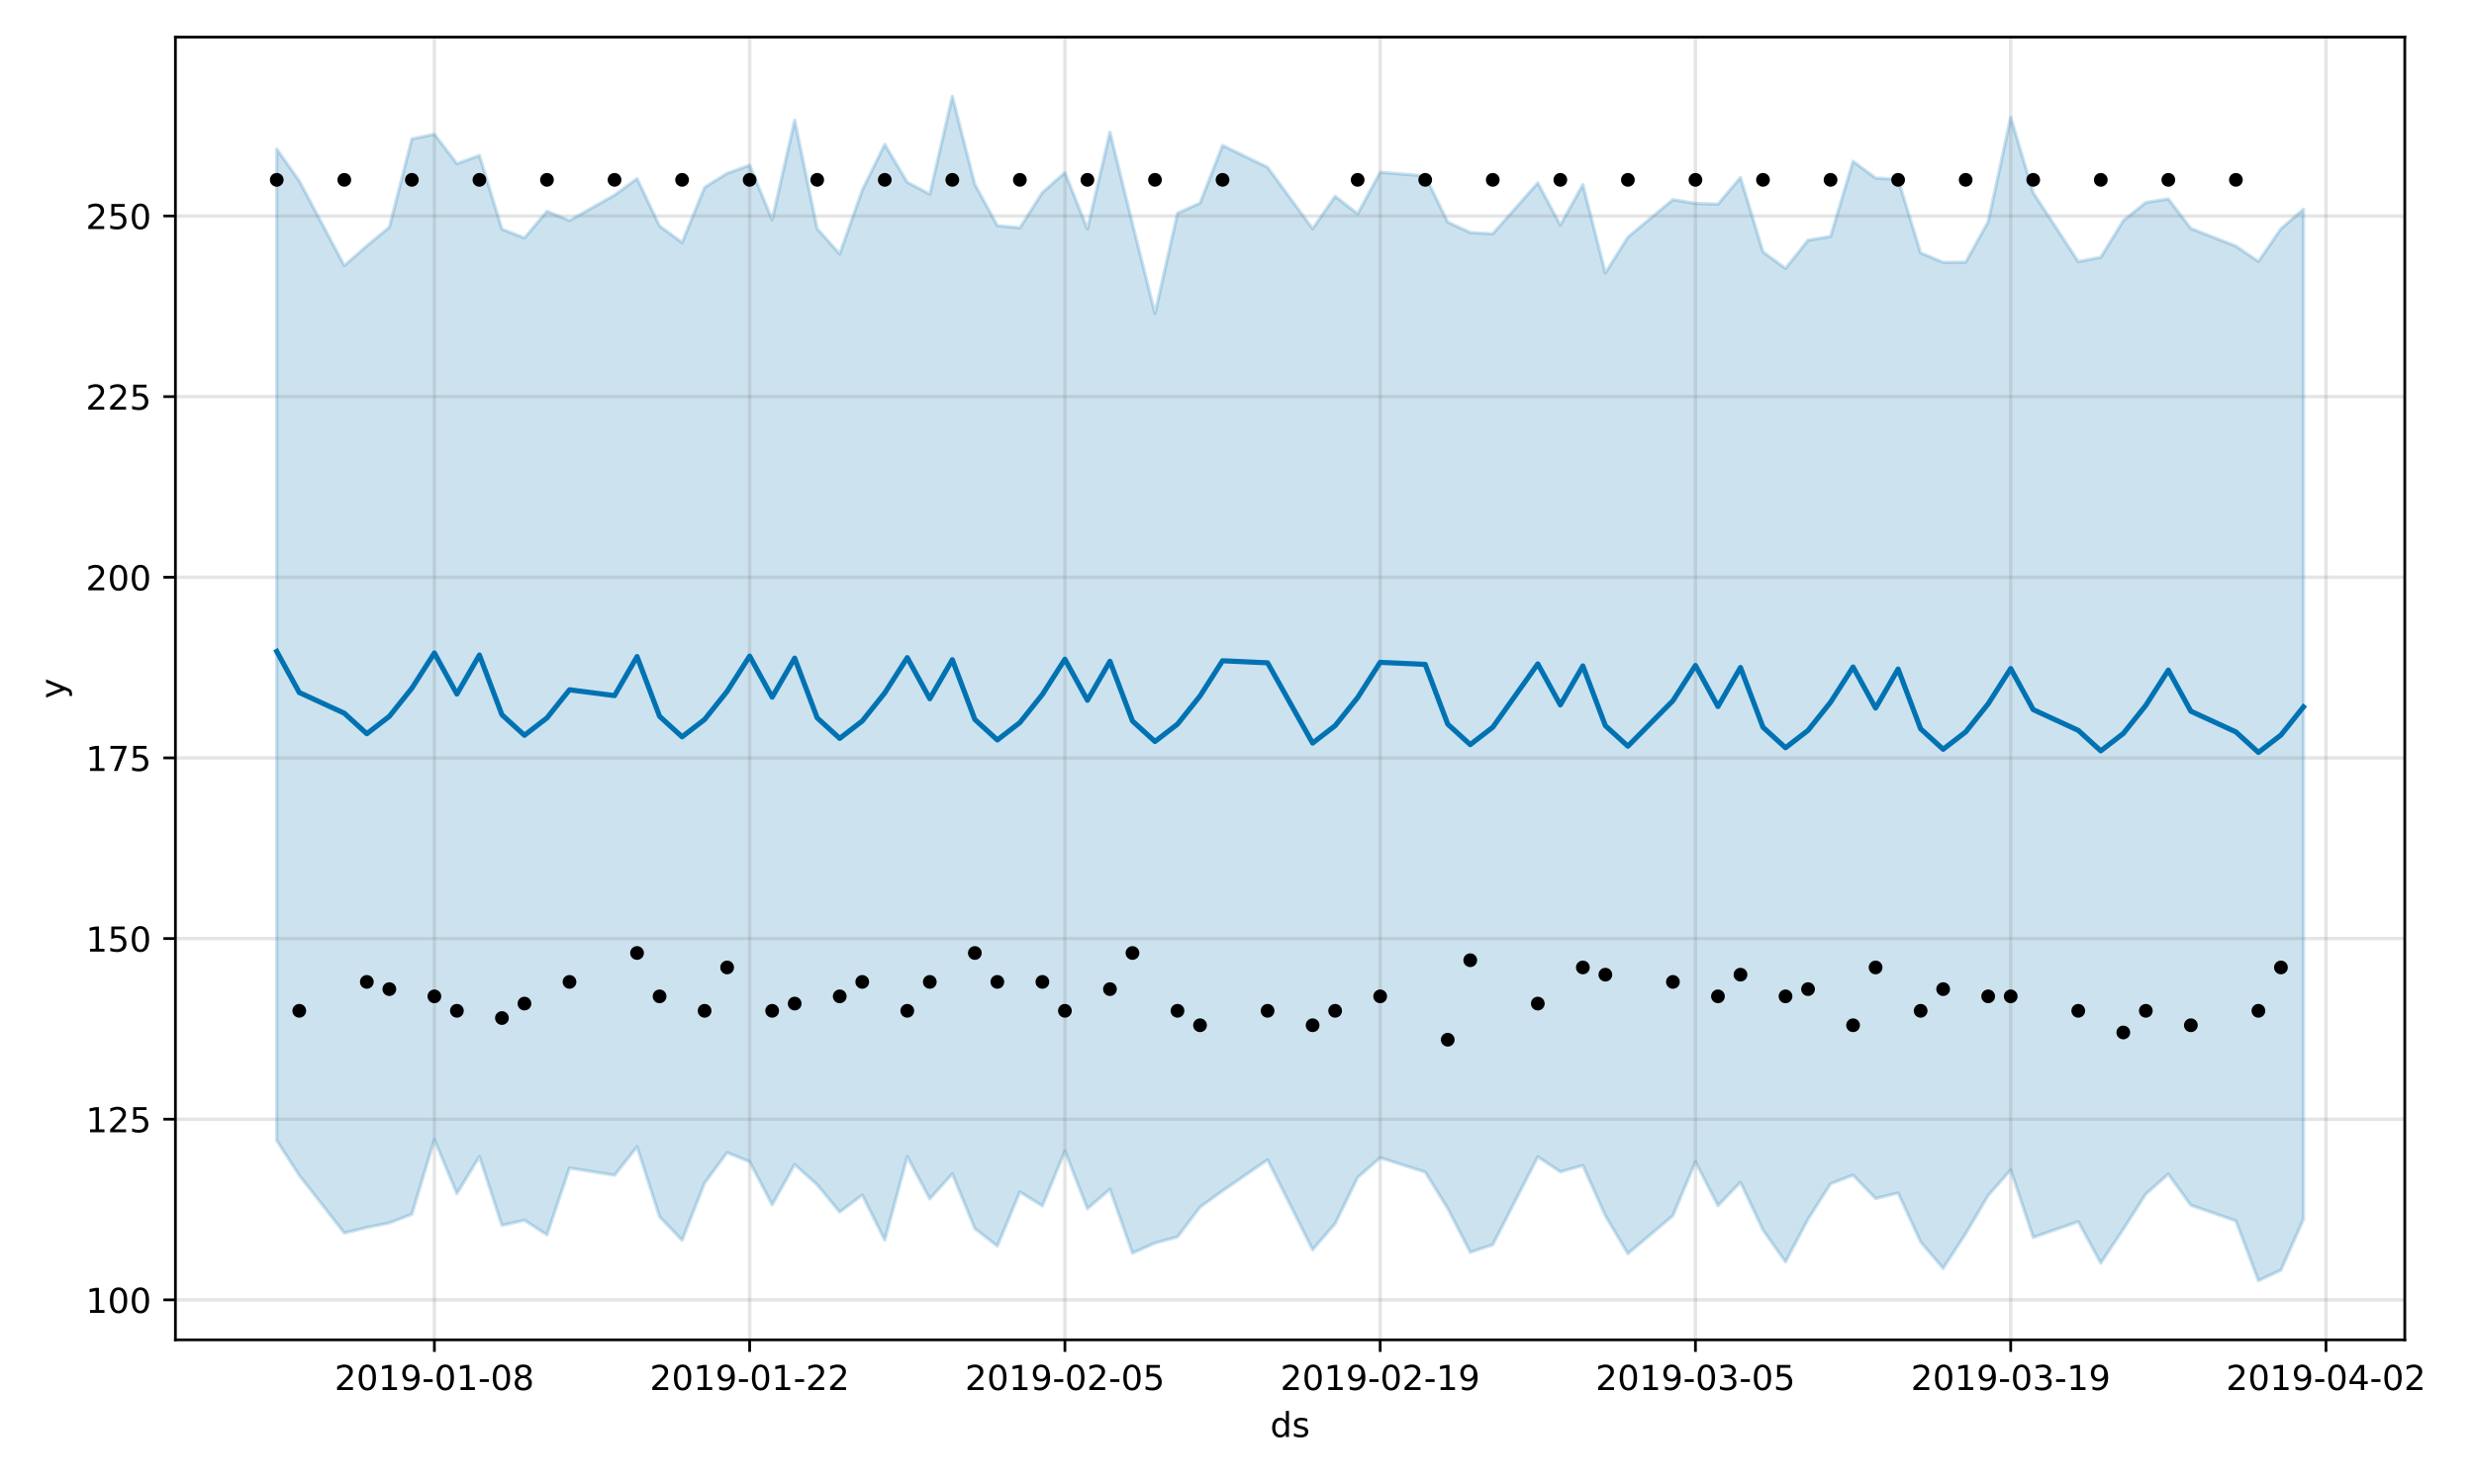 <?xml version="1.0" encoding="utf-8" standalone="no"?>
<!DOCTYPE svg PUBLIC "-//W3C//DTD SVG 1.1//EN"
  "http://www.w3.org/Graphics/SVG/1.1/DTD/svg11.dtd">
<!-- Created with matplotlib (https://matplotlib.org/) -->
<svg height="432pt" version="1.1" viewBox="0 0 720 432" width="720pt" xmlns="http://www.w3.org/2000/svg" xmlns:xlink="http://www.w3.org/1999/xlink">
 <defs>
  <style type="text/css">
*{stroke-linecap:butt;stroke-linejoin:round;}
  </style>
 </defs>
 <g id="figure_1">
  <g id="patch_1">
   <path d="M 0 432 
L 720 432 
L 720 0 
L 0 0 
z
" style="fill:#ffffff;"/>
  </g>
  <g id="axes_1">
   <g id="patch_2">
    <path d="M 51.05 390.04 
L 699.857 390.04 
L 699.857 10.8 
L 51.05 10.8 
z
" style="fill:#ffffff;"/>
   </g>
   <g id="PolyCollection_1">
    <defs>
     <path d="M 80.541 -388.601 
L 80.541 -99.969 
L 87.095 -89.855 
L 100.202 -73.062 
L 106.756 -74.672 
L 113.309 -75.997 
L 119.863 -78.529 
L 126.417 -100.276 
L 132.97 -84.521 
L 139.524 -95.314 
L 146.077 -75.292 
L 152.631 -76.785 
L 159.185 -72.539 
L 165.738 -91.98 
L 178.845 -89.894 
L 185.399 -98.147 
L 191.953 -77.8 
L 198.506 -70.958 
L 205.06 -87.618 
L 211.613 -96.472 
L 218.167 -93.818 
L 224.721 -81.275 
L 231.274 -93.005 
L 237.828 -87.104 
L 244.381 -79.163 
L 250.935 -84.105 
L 257.489 -71.022 
L 264.042 -95.271 
L 270.596 -83.023 
L 277.15 -90.277 
L 283.703 -74.359 
L 290.257 -69.262 
L 296.81 -85.007 
L 303.364 -80.963 
L 309.918 -96.912 
L 316.471 -80.156 
L 323.025 -85.799 
L 329.578 -67.221 
L 336.132 -70.14 
L 342.686 -71.928 
L 349.239 -80.596 
L 355.793 -85.334 
L 368.9 -94.371 
L 382.007 -68.184 
L 388.561 -75.793 
L 395.114 -89.239 
L 401.668 -94.993 
L 414.775 -90.792 
L 421.329 -80.209 
L 427.883 -67.461 
L 434.436 -69.649 
L 447.543 -95.237 
L 454.097 -90.886 
L 460.651 -92.729 
L 467.204 -78.098 
L 473.758 -67.036 
L 486.865 -78.117 
L 493.419 -93.8 
L 499.972 -81.027 
L 506.526 -87.822 
L 513.079 -73.933 
L 519.633 -64.668 
L 526.187 -77.085 
L 532.74 -87.404 
L 539.294 -89.904 
L 545.847 -83.096 
L 552.401 -84.71 
L 558.955 -70.482 
L 565.508 -62.77 
L 572.062 -72.882 
L 578.616 -83.997 
L 585.169 -91.437 
L 591.723 -71.781 
L 604.83 -76.36 
L 611.384 -64.302 
L 617.937 -74.167 
L 624.491 -84.419 
L 631.044 -90.203 
L 637.598 -81.132 
L 650.705 -76.597 
L 657.259 -59.198 
L 663.812 -62.266 
L 670.366 -77.053 
L 670.366 -371.096 
L 670.366 -371.096 
L 663.812 -365.394 
L 657.259 -355.877 
L 650.705 -360.355 
L 637.598 -365.482 
L 631.044 -374.102 
L 624.491 -373.057 
L 617.937 -367.782 
L 611.384 -357.108 
L 604.83 -355.854 
L 591.723 -375.887 
L 585.169 -397.862 
L 578.616 -367.464 
L 572.062 -355.671 
L 565.508 -355.629 
L 558.955 -358.391 
L 552.401 -379.768 
L 545.847 -380.186 
L 539.294 -385.045 
L 532.74 -363.169 
L 526.187 -362.069 
L 519.633 -353.856 
L 513.079 -358.682 
L 506.526 -380.311 
L 499.972 -372.582 
L 493.419 -372.792 
L 486.865 -373.893 
L 473.758 -362.962 
L 467.204 -352.531 
L 460.651 -378.255 
L 454.097 -366.476 
L 447.543 -378.756 
L 434.436 -363.946 
L 427.883 -364.301 
L 421.329 -367.336 
L 414.775 -380.783 
L 401.668 -381.862 
L 395.114 -369.759 
L 388.561 -374.856 
L 382.007 -365.419 
L 368.9 -383.301 
L 355.793 -389.659 
L 349.239 -372.874 
L 342.686 -369.921 
L 336.132 -340.77 
L 329.578 -366.887 
L 323.025 -393.498 
L 316.471 -365.364 
L 309.918 -381.759 
L 303.364 -375.956 
L 296.81 -365.685 
L 290.257 -366.309 
L 283.703 -378.347 
L 277.15 -403.962 
L 270.596 -375.481 
L 264.042 -378.939 
L 257.489 -389.957 
L 250.935 -376.654 
L 244.381 -358.07 
L 237.828 -365.405 
L 231.274 -397.009 
L 224.721 -368.013 
L 218.167 -383.911 
L 211.613 -381.522 
L 205.06 -377.448 
L 198.506 -361.394 
L 191.953 -366.218 
L 185.399 -380.006 
L 178.845 -375.198 
L 165.738 -367.807 
L 159.185 -370.487 
L 152.631 -362.741 
L 146.077 -365.29 
L 139.524 -386.735 
L 132.97 -384.353 
L 126.417 -392.916 
L 119.863 -391.55 
L 113.309 -365.866 
L 106.756 -360.431 
L 100.202 -354.673 
L 87.095 -379.322 
L 80.541 -388.601 
z
" id="m8f505aafca" style="stroke:#0072b2;stroke-opacity:0.2;"/>
    </defs>
    <g clip-path="url(#p72f0e2eece)">
     <use style="fill:#0072b2;fill-opacity:0.2;stroke:#0072b2;stroke-opacity:0.2;" x="0" xlink:href="#m8f505aafca" y="432"/>
    </g>
   </g>
   <g id="matplotlib.axis_1">
    <g id="xtick_1">
     <g id="line2d_1">
      <path clip-path="url(#p72f0e2eece)" d="M 126.417 390.04 
L 126.417 10.8 
" style="fill:none;stroke:#808080;stroke-linecap:square;stroke-opacity:0.2;"/>
     </g>
     <g id="line2d_2">
      <defs>
       <path d="M 0 0 
L 0 3.5 
" id="m5662e30255" style="stroke:#000000;stroke-width:0.8;"/>
      </defs>
      <g>
       <use style="stroke:#000000;stroke-width:0.8;" x="126.417" xlink:href="#m5662e30255" y="390.04"/>
      </g>
     </g>
     <g id="text_1">
      <!-- 2019-01-08 -->
      <defs>
       <path d="M 19.188 8.297 
L 53.609 8.297 
L 53.609 0 
L 7.328 0 
L 7.328 8.297 
Q 12.938 14.109 22.625 23.891 
Q 32.328 33.688 34.812 36.531 
Q 39.547 41.844 41.422 45.531 
Q 43.312 49.219 43.312 52.781 
Q 43.312 58.594 39.234 62.25 
Q 35.156 65.922 28.609 65.922 
Q 23.969 65.922 18.812 64.312 
Q 13.672 62.703 7.812 59.422 
L 7.812 69.391 
Q 13.766 71.781 18.938 73 
Q 24.125 74.219 28.422 74.219 
Q 39.75 74.219 46.484 68.547 
Q 53.219 62.891 53.219 53.422 
Q 53.219 48.922 51.531 44.891 
Q 49.859 40.875 45.406 35.406 
Q 44.188 33.984 37.641 27.219 
Q 31.109 20.453 19.188 8.297 
z
" id="DejaVuSans-50"/>
       <path d="M 31.781 66.406 
Q 24.172 66.406 20.328 58.906 
Q 16.5 51.422 16.5 36.375 
Q 16.5 21.391 20.328 13.891 
Q 24.172 6.391 31.781 6.391 
Q 39.453 6.391 43.281 13.891 
Q 47.125 21.391 47.125 36.375 
Q 47.125 51.422 43.281 58.906 
Q 39.453 66.406 31.781 66.406 
z
M 31.781 74.219 
Q 44.047 74.219 50.516 64.516 
Q 56.984 54.828 56.984 36.375 
Q 56.984 17.969 50.516 8.266 
Q 44.047 -1.422 31.781 -1.422 
Q 19.531 -1.422 13.062 8.266 
Q 6.594 17.969 6.594 36.375 
Q 6.594 54.828 13.062 64.516 
Q 19.531 74.219 31.781 74.219 
z
" id="DejaVuSans-48"/>
       <path d="M 12.406 8.297 
L 28.516 8.297 
L 28.516 63.922 
L 10.984 60.406 
L 10.984 69.391 
L 28.422 72.906 
L 38.281 72.906 
L 38.281 8.297 
L 54.391 8.297 
L 54.391 0 
L 12.406 0 
z
" id="DejaVuSans-49"/>
       <path d="M 10.984 1.516 
L 10.984 10.5 
Q 14.703 8.734 18.5 7.812 
Q 22.312 6.891 25.984 6.891 
Q 35.75 6.891 40.891 13.453 
Q 46.047 20.016 46.781 33.406 
Q 43.953 29.203 39.594 26.953 
Q 35.25 24.703 29.984 24.703 
Q 19.047 24.703 12.672 31.312 
Q 6.297 37.938 6.297 49.422 
Q 6.297 60.641 12.938 67.422 
Q 19.578 74.219 30.609 74.219 
Q 43.266 74.219 49.922 64.516 
Q 56.594 54.828 56.594 36.375 
Q 56.594 19.141 48.406 8.859 
Q 40.234 -1.422 26.422 -1.422 
Q 22.703 -1.422 18.891 -0.688 
Q 15.094 0.047 10.984 1.516 
z
M 30.609 32.422 
Q 37.25 32.422 41.125 36.953 
Q 45.016 41.5 45.016 49.422 
Q 45.016 57.281 41.125 61.844 
Q 37.25 66.406 30.609 66.406 
Q 23.969 66.406 20.094 61.844 
Q 16.219 57.281 16.219 49.422 
Q 16.219 41.5 20.094 36.953 
Q 23.969 32.422 30.609 32.422 
z
" id="DejaVuSans-57"/>
       <path d="M 4.891 31.391 
L 31.203 31.391 
L 31.203 23.391 
L 4.891 23.391 
z
" id="DejaVuSans-45"/>
       <path d="M 31.781 34.625 
Q 24.75 34.625 20.719 30.859 
Q 16.703 27.094 16.703 20.516 
Q 16.703 13.922 20.719 10.156 
Q 24.75 6.391 31.781 6.391 
Q 38.812 6.391 42.859 10.172 
Q 46.922 13.969 46.922 20.516 
Q 46.922 27.094 42.891 30.859 
Q 38.875 34.625 31.781 34.625 
z
M 21.922 38.812 
Q 15.578 40.375 12.031 44.719 
Q 8.5 49.078 8.5 55.328 
Q 8.5 64.062 14.719 69.141 
Q 20.953 74.219 31.781 74.219 
Q 42.672 74.219 48.875 69.141 
Q 55.078 64.062 55.078 55.328 
Q 55.078 49.078 51.531 44.719 
Q 48 40.375 41.703 38.812 
Q 48.828 37.156 52.797 32.312 
Q 56.781 27.484 56.781 20.516 
Q 56.781 9.906 50.312 4.234 
Q 43.844 -1.422 31.781 -1.422 
Q 19.734 -1.422 13.25 4.234 
Q 6.781 9.906 6.781 20.516 
Q 6.781 27.484 10.781 32.312 
Q 14.797 37.156 21.922 38.812 
z
M 18.312 54.391 
Q 18.312 48.734 21.844 45.562 
Q 25.391 42.391 31.781 42.391 
Q 38.141 42.391 41.719 45.562 
Q 45.312 48.734 45.312 54.391 
Q 45.312 60.062 41.719 63.234 
Q 38.141 66.406 31.781 66.406 
Q 25.391 66.406 21.844 63.234 
Q 18.312 60.062 18.312 54.391 
z
" id="DejaVuSans-56"/>
      </defs>
      <g transform="translate(97.359 404.638)scale(0.1 -0.1)">
       <use xlink:href="#DejaVuSans-50"/>
       <use x="63.623" xlink:href="#DejaVuSans-48"/>
       <use x="127.246" xlink:href="#DejaVuSans-49"/>
       <use x="190.869" xlink:href="#DejaVuSans-57"/>
       <use x="254.492" xlink:href="#DejaVuSans-45"/>
       <use x="290.576" xlink:href="#DejaVuSans-48"/>
       <use x="354.199" xlink:href="#DejaVuSans-49"/>
       <use x="417.822" xlink:href="#DejaVuSans-45"/>
       <use x="453.906" xlink:href="#DejaVuSans-48"/>
       <use x="517.529" xlink:href="#DejaVuSans-56"/>
      </g>
     </g>
    </g>
    <g id="xtick_2">
     <g id="line2d_3">
      <path clip-path="url(#p72f0e2eece)" d="M 218.167 390.04 
L 218.167 10.8 
" style="fill:none;stroke:#808080;stroke-linecap:square;stroke-opacity:0.2;"/>
     </g>
     <g id="line2d_4">
      <g>
       <use style="stroke:#000000;stroke-width:0.8;" x="218.167" xlink:href="#m5662e30255" y="390.04"/>
      </g>
     </g>
     <g id="text_2">
      <!-- 2019-01-22 -->
      <g transform="translate(189.109 404.638)scale(0.1 -0.1)">
       <use xlink:href="#DejaVuSans-50"/>
       <use x="63.623" xlink:href="#DejaVuSans-48"/>
       <use x="127.246" xlink:href="#DejaVuSans-49"/>
       <use x="190.869" xlink:href="#DejaVuSans-57"/>
       <use x="254.492" xlink:href="#DejaVuSans-45"/>
       <use x="290.576" xlink:href="#DejaVuSans-48"/>
       <use x="354.199" xlink:href="#DejaVuSans-49"/>
       <use x="417.822" xlink:href="#DejaVuSans-45"/>
       <use x="453.906" xlink:href="#DejaVuSans-50"/>
       <use x="517.529" xlink:href="#DejaVuSans-50"/>
      </g>
     </g>
    </g>
    <g id="xtick_3">
     <g id="line2d_5">
      <path clip-path="url(#p72f0e2eece)" d="M 309.918 390.04 
L 309.918 10.8 
" style="fill:none;stroke:#808080;stroke-linecap:square;stroke-opacity:0.2;"/>
     </g>
     <g id="line2d_6">
      <g>
       <use style="stroke:#000000;stroke-width:0.8;" x="309.918" xlink:href="#m5662e30255" y="390.04"/>
      </g>
     </g>
     <g id="text_3">
      <!-- 2019-02-05 -->
      <defs>
       <path d="M 10.797 72.906 
L 49.516 72.906 
L 49.516 64.594 
L 19.828 64.594 
L 19.828 46.734 
Q 21.969 47.469 24.109 47.828 
Q 26.266 48.188 28.422 48.188 
Q 40.625 48.188 47.75 41.5 
Q 54.891 34.812 54.891 23.391 
Q 54.891 11.625 47.562 5.094 
Q 40.234 -1.422 26.906 -1.422 
Q 22.312 -1.422 17.547 -0.641 
Q 12.797 0.141 7.719 1.703 
L 7.719 11.625 
Q 12.109 9.234 16.797 8.062 
Q 21.484 6.891 26.703 6.891 
Q 35.156 6.891 40.078 11.328 
Q 45.016 15.766 45.016 23.391 
Q 45.016 31 40.078 35.438 
Q 35.156 39.891 26.703 39.891 
Q 22.75 39.891 18.812 39.016 
Q 14.891 38.141 10.797 36.281 
z
" id="DejaVuSans-53"/>
      </defs>
      <g transform="translate(280.86 404.638)scale(0.1 -0.1)">
       <use xlink:href="#DejaVuSans-50"/>
       <use x="63.623" xlink:href="#DejaVuSans-48"/>
       <use x="127.246" xlink:href="#DejaVuSans-49"/>
       <use x="190.869" xlink:href="#DejaVuSans-57"/>
       <use x="254.492" xlink:href="#DejaVuSans-45"/>
       <use x="290.576" xlink:href="#DejaVuSans-48"/>
       <use x="354.199" xlink:href="#DejaVuSans-50"/>
       <use x="417.822" xlink:href="#DejaVuSans-45"/>
       <use x="453.906" xlink:href="#DejaVuSans-48"/>
       <use x="517.529" xlink:href="#DejaVuSans-53"/>
      </g>
     </g>
    </g>
    <g id="xtick_4">
     <g id="line2d_7">
      <path clip-path="url(#p72f0e2eece)" d="M 401.668 390.04 
L 401.668 10.8 
" style="fill:none;stroke:#808080;stroke-linecap:square;stroke-opacity:0.2;"/>
     </g>
     <g id="line2d_8">
      <g>
       <use style="stroke:#000000;stroke-width:0.8;" x="401.668" xlink:href="#m5662e30255" y="390.04"/>
      </g>
     </g>
     <g id="text_4">
      <!-- 2019-02-19 -->
      <g transform="translate(372.61 404.638)scale(0.1 -0.1)">
       <use xlink:href="#DejaVuSans-50"/>
       <use x="63.623" xlink:href="#DejaVuSans-48"/>
       <use x="127.246" xlink:href="#DejaVuSans-49"/>
       <use x="190.869" xlink:href="#DejaVuSans-57"/>
       <use x="254.492" xlink:href="#DejaVuSans-45"/>
       <use x="290.576" xlink:href="#DejaVuSans-48"/>
       <use x="354.199" xlink:href="#DejaVuSans-50"/>
       <use x="417.822" xlink:href="#DejaVuSans-45"/>
       <use x="453.906" xlink:href="#DejaVuSans-49"/>
       <use x="517.529" xlink:href="#DejaVuSans-57"/>
      </g>
     </g>
    </g>
    <g id="xtick_5">
     <g id="line2d_9">
      <path clip-path="url(#p72f0e2eece)" d="M 493.419 390.04 
L 493.419 10.8 
" style="fill:none;stroke:#808080;stroke-linecap:square;stroke-opacity:0.2;"/>
     </g>
     <g id="line2d_10">
      <g>
       <use style="stroke:#000000;stroke-width:0.8;" x="493.419" xlink:href="#m5662e30255" y="390.04"/>
      </g>
     </g>
     <g id="text_5">
      <!-- 2019-03-05 -->
      <defs>
       <path d="M 40.578 39.312 
Q 47.656 37.797 51.625 33 
Q 55.609 28.219 55.609 21.188 
Q 55.609 10.406 48.188 4.484 
Q 40.766 -1.422 27.094 -1.422 
Q 22.516 -1.422 17.656 -0.516 
Q 12.797 0.391 7.625 2.203 
L 7.625 11.719 
Q 11.719 9.328 16.594 8.109 
Q 21.484 6.891 26.812 6.891 
Q 36.078 6.891 40.938 10.547 
Q 45.797 14.203 45.797 21.188 
Q 45.797 27.641 41.281 31.266 
Q 36.766 34.906 28.719 34.906 
L 20.219 34.906 
L 20.219 43.016 
L 29.109 43.016 
Q 36.375 43.016 40.234 45.922 
Q 44.094 48.828 44.094 54.297 
Q 44.094 59.906 40.109 62.906 
Q 36.141 65.922 28.719 65.922 
Q 24.656 65.922 20.016 65.031 
Q 15.375 64.156 9.812 62.312 
L 9.812 71.094 
Q 15.438 72.656 20.344 73.438 
Q 25.25 74.219 29.594 74.219 
Q 40.828 74.219 47.359 69.109 
Q 53.906 64.016 53.906 55.328 
Q 53.906 49.266 50.438 45.094 
Q 46.969 40.922 40.578 39.312 
z
" id="DejaVuSans-51"/>
      </defs>
      <g transform="translate(464.361 404.638)scale(0.1 -0.1)">
       <use xlink:href="#DejaVuSans-50"/>
       <use x="63.623" xlink:href="#DejaVuSans-48"/>
       <use x="127.246" xlink:href="#DejaVuSans-49"/>
       <use x="190.869" xlink:href="#DejaVuSans-57"/>
       <use x="254.492" xlink:href="#DejaVuSans-45"/>
       <use x="290.576" xlink:href="#DejaVuSans-48"/>
       <use x="354.199" xlink:href="#DejaVuSans-51"/>
       <use x="417.822" xlink:href="#DejaVuSans-45"/>
       <use x="453.906" xlink:href="#DejaVuSans-48"/>
       <use x="517.529" xlink:href="#DejaVuSans-53"/>
      </g>
     </g>
    </g>
    <g id="xtick_6">
     <g id="line2d_11">
      <path clip-path="url(#p72f0e2eece)" d="M 585.169 390.04 
L 585.169 10.8 
" style="fill:none;stroke:#808080;stroke-linecap:square;stroke-opacity:0.2;"/>
     </g>
     <g id="line2d_12">
      <g>
       <use style="stroke:#000000;stroke-width:0.8;" x="585.169" xlink:href="#m5662e30255" y="390.04"/>
      </g>
     </g>
     <g id="text_6">
      <!-- 2019-03-19 -->
      <g transform="translate(556.111 404.638)scale(0.1 -0.1)">
       <use xlink:href="#DejaVuSans-50"/>
       <use x="63.623" xlink:href="#DejaVuSans-48"/>
       <use x="127.246" xlink:href="#DejaVuSans-49"/>
       <use x="190.869" xlink:href="#DejaVuSans-57"/>
       <use x="254.492" xlink:href="#DejaVuSans-45"/>
       <use x="290.576" xlink:href="#DejaVuSans-48"/>
       <use x="354.199" xlink:href="#DejaVuSans-51"/>
       <use x="417.822" xlink:href="#DejaVuSans-45"/>
       <use x="453.906" xlink:href="#DejaVuSans-49"/>
       <use x="517.529" xlink:href="#DejaVuSans-57"/>
      </g>
     </g>
    </g>
    <g id="xtick_7">
     <g id="line2d_13">
      <path clip-path="url(#p72f0e2eece)" d="M 676.92 390.04 
L 676.92 10.8 
" style="fill:none;stroke:#808080;stroke-linecap:square;stroke-opacity:0.2;"/>
     </g>
     <g id="line2d_14">
      <g>
       <use style="stroke:#000000;stroke-width:0.8;" x="676.92" xlink:href="#m5662e30255" y="390.04"/>
      </g>
     </g>
     <g id="text_7">
      <!-- 2019-04-02 -->
      <defs>
       <path d="M 37.797 64.312 
L 12.891 25.391 
L 37.797 25.391 
z
M 35.203 72.906 
L 47.609 72.906 
L 47.609 25.391 
L 58.016 25.391 
L 58.016 17.188 
L 47.609 17.188 
L 47.609 0 
L 37.797 0 
L 37.797 17.188 
L 4.891 17.188 
L 4.891 26.703 
z
" id="DejaVuSans-52"/>
      </defs>
      <g transform="translate(647.862 404.638)scale(0.1 -0.1)">
       <use xlink:href="#DejaVuSans-50"/>
       <use x="63.623" xlink:href="#DejaVuSans-48"/>
       <use x="127.246" xlink:href="#DejaVuSans-49"/>
       <use x="190.869" xlink:href="#DejaVuSans-57"/>
       <use x="254.492" xlink:href="#DejaVuSans-45"/>
       <use x="290.576" xlink:href="#DejaVuSans-48"/>
       <use x="354.199" xlink:href="#DejaVuSans-52"/>
       <use x="417.822" xlink:href="#DejaVuSans-45"/>
       <use x="453.906" xlink:href="#DejaVuSans-48"/>
       <use x="517.529" xlink:href="#DejaVuSans-50"/>
      </g>
     </g>
    </g>
    <g id="text_8">
     <!-- ds -->
     <defs>
      <path d="M 45.406 46.391 
L 45.406 75.984 
L 54.391 75.984 
L 54.391 0 
L 45.406 0 
L 45.406 8.203 
Q 42.578 3.328 38.25 0.953 
Q 33.938 -1.422 27.875 -1.422 
Q 17.969 -1.422 11.734 6.484 
Q 5.516 14.406 5.516 27.297 
Q 5.516 40.188 11.734 48.094 
Q 17.969 56 27.875 56 
Q 33.938 56 38.25 53.625 
Q 42.578 51.266 45.406 46.391 
z
M 14.797 27.297 
Q 14.797 17.391 18.875 11.75 
Q 22.953 6.109 30.078 6.109 
Q 37.203 6.109 41.297 11.75 
Q 45.406 17.391 45.406 27.297 
Q 45.406 37.203 41.297 42.844 
Q 37.203 48.484 30.078 48.484 
Q 22.953 48.484 18.875 42.844 
Q 14.797 37.203 14.797 27.297 
z
" id="DejaVuSans-100"/>
      <path d="M 44.281 53.078 
L 44.281 44.578 
Q 40.484 46.531 36.375 47.5 
Q 32.281 48.484 27.875 48.484 
Q 21.188 48.484 17.844 46.438 
Q 14.5 44.391 14.5 40.281 
Q 14.5 37.156 16.891 35.375 
Q 19.281 33.594 26.516 31.984 
L 29.594 31.297 
Q 39.156 29.25 43.188 25.516 
Q 47.219 21.781 47.219 15.094 
Q 47.219 7.469 41.188 3.016 
Q 35.156 -1.422 24.609 -1.422 
Q 20.219 -1.422 15.453 -0.562 
Q 10.688 0.297 5.422 2 
L 5.422 11.281 
Q 10.406 8.688 15.234 7.391 
Q 20.062 6.109 24.812 6.109 
Q 31.156 6.109 34.562 8.281 
Q 37.984 10.453 37.984 14.406 
Q 37.984 18.062 35.516 20.016 
Q 33.062 21.969 24.703 23.781 
L 21.578 24.516 
Q 13.234 26.266 9.516 29.906 
Q 5.812 33.547 5.812 39.891 
Q 5.812 47.609 11.281 51.797 
Q 16.75 56 26.812 56 
Q 31.781 56 36.172 55.266 
Q 40.578 54.547 44.281 53.078 
z
" id="DejaVuSans-115"/>
     </defs>
     <g transform="translate(369.675 418.317)scale(0.1 -0.1)">
      <use xlink:href="#DejaVuSans-100"/>
      <use x="63.477" xlink:href="#DejaVuSans-115"/>
     </g>
    </g>
   </g>
   <g id="matplotlib.axis_2">
    <g id="ytick_1">
     <g id="line2d_15">
      <path clip-path="url(#p72f0e2eece)" d="M 51.05 378.387 
L 699.857 378.387 
" style="fill:none;stroke:#808080;stroke-linecap:square;stroke-opacity:0.2;"/>
     </g>
     <g id="line2d_16">
      <defs>
       <path d="M 0 0 
L -3.5 0 
" id="m578f7c7ace" style="stroke:#000000;stroke-width:0.8;"/>
      </defs>
      <g>
       <use style="stroke:#000000;stroke-width:0.8;" x="51.05" xlink:href="#m578f7c7ace" y="378.387"/>
      </g>
     </g>
     <g id="text_9">
      <!-- 100 -->
      <g transform="translate(24.962 382.187)scale(0.1 -0.1)">
       <use xlink:href="#DejaVuSans-49"/>
       <use x="63.623" xlink:href="#DejaVuSans-48"/>
       <use x="127.246" xlink:href="#DejaVuSans-48"/>
      </g>
     </g>
    </g>
    <g id="ytick_2">
     <g id="line2d_17">
      <path clip-path="url(#p72f0e2eece)" d="M 51.05 325.801 
L 699.857 325.801 
" style="fill:none;stroke:#808080;stroke-linecap:square;stroke-opacity:0.2;"/>
     </g>
     <g id="line2d_18">
      <g>
       <use style="stroke:#000000;stroke-width:0.8;" x="51.05" xlink:href="#m578f7c7ace" y="325.801"/>
      </g>
     </g>
     <g id="text_10">
      <!-- 125 -->
      <g transform="translate(24.962 329.601)scale(0.1 -0.1)">
       <use xlink:href="#DejaVuSans-49"/>
       <use x="63.623" xlink:href="#DejaVuSans-50"/>
       <use x="127.246" xlink:href="#DejaVuSans-53"/>
      </g>
     </g>
    </g>
    <g id="ytick_3">
     <g id="line2d_19">
      <path clip-path="url(#p72f0e2eece)" d="M 51.05 273.216 
L 699.857 273.216 
" style="fill:none;stroke:#808080;stroke-linecap:square;stroke-opacity:0.2;"/>
     </g>
     <g id="line2d_20">
      <g>
       <use style="stroke:#000000;stroke-width:0.8;" x="51.05" xlink:href="#m578f7c7ace" y="273.216"/>
      </g>
     </g>
     <g id="text_11">
      <!-- 150 -->
      <g transform="translate(24.962 277.015)scale(0.1 -0.1)">
       <use xlink:href="#DejaVuSans-49"/>
       <use x="63.623" xlink:href="#DejaVuSans-53"/>
       <use x="127.246" xlink:href="#DejaVuSans-48"/>
      </g>
     </g>
    </g>
    <g id="ytick_4">
     <g id="line2d_21">
      <path clip-path="url(#p72f0e2eece)" d="M 51.05 220.63 
L 699.857 220.63 
" style="fill:none;stroke:#808080;stroke-linecap:square;stroke-opacity:0.2;"/>
     </g>
     <g id="line2d_22">
      <g>
       <use style="stroke:#000000;stroke-width:0.8;" x="51.05" xlink:href="#m578f7c7ace" y="220.63"/>
      </g>
     </g>
     <g id="text_12">
      <!-- 175 -->
      <defs>
       <path d="M 8.203 72.906 
L 55.078 72.906 
L 55.078 68.703 
L 28.609 0 
L 18.312 0 
L 43.219 64.594 
L 8.203 64.594 
z
" id="DejaVuSans-55"/>
      </defs>
      <g transform="translate(24.962 224.429)scale(0.1 -0.1)">
       <use xlink:href="#DejaVuSans-49"/>
       <use x="63.623" xlink:href="#DejaVuSans-55"/>
       <use x="127.246" xlink:href="#DejaVuSans-53"/>
      </g>
     </g>
    </g>
    <g id="ytick_5">
     <g id="line2d_23">
      <path clip-path="url(#p72f0e2eece)" d="M 51.05 168.044 
L 699.857 168.044 
" style="fill:none;stroke:#808080;stroke-linecap:square;stroke-opacity:0.2;"/>
     </g>
     <g id="line2d_24">
      <g>
       <use style="stroke:#000000;stroke-width:0.8;" x="51.05" xlink:href="#m578f7c7ace" y="168.044"/>
      </g>
     </g>
     <g id="text_13">
      <!-- 200 -->
      <g transform="translate(24.962 171.843)scale(0.1 -0.1)">
       <use xlink:href="#DejaVuSans-50"/>
       <use x="63.623" xlink:href="#DejaVuSans-48"/>
       <use x="127.246" xlink:href="#DejaVuSans-48"/>
      </g>
     </g>
    </g>
    <g id="ytick_6">
     <g id="line2d_25">
      <path clip-path="url(#p72f0e2eece)" d="M 51.05 115.458 
L 699.857 115.458 
" style="fill:none;stroke:#808080;stroke-linecap:square;stroke-opacity:0.2;"/>
     </g>
     <g id="line2d_26">
      <g>
       <use style="stroke:#000000;stroke-width:0.8;" x="51.05" xlink:href="#m578f7c7ace" y="115.458"/>
      </g>
     </g>
     <g id="text_14">
      <!-- 225 -->
      <g transform="translate(24.962 119.257)scale(0.1 -0.1)">
       <use xlink:href="#DejaVuSans-50"/>
       <use x="63.623" xlink:href="#DejaVuSans-50"/>
       <use x="127.246" xlink:href="#DejaVuSans-53"/>
      </g>
     </g>
    </g>
    <g id="ytick_7">
     <g id="line2d_27">
      <path clip-path="url(#p72f0e2eece)" d="M 51.05 62.872 
L 699.857 62.872 
" style="fill:none;stroke:#808080;stroke-linecap:square;stroke-opacity:0.2;"/>
     </g>
     <g id="line2d_28">
      <g>
       <use style="stroke:#000000;stroke-width:0.8;" x="51.05" xlink:href="#m578f7c7ace" y="62.872"/>
      </g>
     </g>
     <g id="text_15">
      <!-- 250 -->
      <g transform="translate(24.962 66.671)scale(0.1 -0.1)">
       <use xlink:href="#DejaVuSans-50"/>
       <use x="63.623" xlink:href="#DejaVuSans-53"/>
       <use x="127.246" xlink:href="#DejaVuSans-48"/>
      </g>
     </g>
    </g>
    <g id="text_16">
     <!-- y -->
     <defs>
      <path d="M 32.172 -5.078 
Q 28.375 -14.844 24.75 -17.812 
Q 21.141 -20.797 15.094 -20.797 
L 7.906 -20.797 
L 7.906 -13.281 
L 13.188 -13.281 
Q 16.891 -13.281 18.938 -11.516 
Q 21 -9.766 23.484 -3.219 
L 25.094 0.875 
L 2.984 54.688 
L 12.5 54.688 
L 29.594 11.922 
L 46.688 54.688 
L 56.203 54.688 
z
" id="DejaVuSans-121"/>
     </defs>
     <g transform="translate(18.883 203.379)rotate(-90)scale(0.1 -0.1)">
      <use xlink:href="#DejaVuSans-121"/>
     </g>
    </g>
   </g>
   <g id="line2d_29">
    <defs>
     <path d="M 0 1.5 
C 0.398 1.5 0.779 1.342 1.061 1.061 
C 1.342 0.779 1.5 0.398 1.5 0 
C 1.5 -0.398 1.342 -0.779 1.061 -1.061 
C 0.779 -1.342 0.398 -1.5 0 -1.5 
C -0.398 -1.5 -0.779 -1.342 -1.061 -1.061 
C -1.342 -0.779 -1.5 -0.398 -1.5 0 
C -1.5 0.398 -1.342 0.779 -1.061 1.061 
C -0.779 1.342 -0.398 1.5 0 1.5 
z
" id="m61eeebfb93" style="stroke:#000000;"/>
    </defs>
    <g clip-path="url(#p72f0e2eece)">
     <use style="stroke:#000000;" x="80.541" xlink:href="#m61eeebfb93" y="52.355"/>
     <use style="stroke:#000000;" x="87.095" xlink:href="#m61eeebfb93" y="294.25"/>
     <use style="stroke:#000000;" x="100.202" xlink:href="#m61eeebfb93" y="52.355"/>
     <use style="stroke:#000000;" x="106.756" xlink:href="#m61eeebfb93" y="285.836"/>
     <use style="stroke:#000000;" x="113.309" xlink:href="#m61eeebfb93" y="287.94"/>
     <use style="stroke:#000000;" x="119.863" xlink:href="#m61eeebfb93" y="52.355"/>
     <use style="stroke:#000000;" x="126.417" xlink:href="#m61eeebfb93" y="290.043"/>
     <use style="stroke:#000000;" x="132.97" xlink:href="#m61eeebfb93" y="294.25"/>
     <use style="stroke:#000000;" x="139.524" xlink:href="#m61eeebfb93" y="52.355"/>
     <use style="stroke:#000000;" x="146.077" xlink:href="#m61eeebfb93" y="296.353"/>
     <use style="stroke:#000000;" x="152.631" xlink:href="#m61eeebfb93" y="292.146"/>
     <use style="stroke:#000000;" x="159.185" xlink:href="#m61eeebfb93" y="52.355"/>
     <use style="stroke:#000000;" x="165.738" xlink:href="#m61eeebfb93" y="285.836"/>
     <use style="stroke:#000000;" x="178.845" xlink:href="#m61eeebfb93" y="52.355"/>
     <use style="stroke:#000000;" x="185.399" xlink:href="#m61eeebfb93" y="277.422"/>
     <use style="stroke:#000000;" x="191.953" xlink:href="#m61eeebfb93" y="290.043"/>
     <use style="stroke:#000000;" x="198.506" xlink:href="#m61eeebfb93" y="52.355"/>
     <use style="stroke:#000000;" x="205.06" xlink:href="#m61eeebfb93" y="294.25"/>
     <use style="stroke:#000000;" x="211.613" xlink:href="#m61eeebfb93" y="281.629"/>
     <use style="stroke:#000000;" x="218.167" xlink:href="#m61eeebfb93" y="52.355"/>
     <use style="stroke:#000000;" x="224.721" xlink:href="#m61eeebfb93" y="294.25"/>
     <use style="stroke:#000000;" x="231.274" xlink:href="#m61eeebfb93" y="292.146"/>
     <use style="stroke:#000000;" x="237.828" xlink:href="#m61eeebfb93" y="52.355"/>
     <use style="stroke:#000000;" x="244.381" xlink:href="#m61eeebfb93" y="290.043"/>
     <use style="stroke:#000000;" x="250.935" xlink:href="#m61eeebfb93" y="285.836"/>
     <use style="stroke:#000000;" x="257.489" xlink:href="#m61eeebfb93" y="52.355"/>
     <use style="stroke:#000000;" x="264.042" xlink:href="#m61eeebfb93" y="294.25"/>
     <use style="stroke:#000000;" x="270.596" xlink:href="#m61eeebfb93" y="285.836"/>
     <use style="stroke:#000000;" x="277.15" xlink:href="#m61eeebfb93" y="52.355"/>
     <use style="stroke:#000000;" x="283.703" xlink:href="#m61eeebfb93" y="277.422"/>
     <use style="stroke:#000000;" x="290.257" xlink:href="#m61eeebfb93" y="285.836"/>
     <use style="stroke:#000000;" x="296.81" xlink:href="#m61eeebfb93" y="52.355"/>
     <use style="stroke:#000000;" x="303.364" xlink:href="#m61eeebfb93" y="285.836"/>
     <use style="stroke:#000000;" x="309.918" xlink:href="#m61eeebfb93" y="294.25"/>
     <use style="stroke:#000000;" x="316.471" xlink:href="#m61eeebfb93" y="52.355"/>
     <use style="stroke:#000000;" x="323.025" xlink:href="#m61eeebfb93" y="287.94"/>
     <use style="stroke:#000000;" x="329.578" xlink:href="#m61eeebfb93" y="277.422"/>
     <use style="stroke:#000000;" x="336.132" xlink:href="#m61eeebfb93" y="52.355"/>
     <use style="stroke:#000000;" x="342.686" xlink:href="#m61eeebfb93" y="294.25"/>
     <use style="stroke:#000000;" x="349.239" xlink:href="#m61eeebfb93" y="298.457"/>
     <use style="stroke:#000000;" x="355.793" xlink:href="#m61eeebfb93" y="52.355"/>
     <use style="stroke:#000000;" x="368.9" xlink:href="#m61eeebfb93" y="294.25"/>
     <use style="stroke:#000000;" x="382.007" xlink:href="#m61eeebfb93" y="298.457"/>
     <use style="stroke:#000000;" x="388.561" xlink:href="#m61eeebfb93" y="294.25"/>
     <use style="stroke:#000000;" x="395.114" xlink:href="#m61eeebfb93" y="52.355"/>
     <use style="stroke:#000000;" x="401.668" xlink:href="#m61eeebfb93" y="290.043"/>
     <use style="stroke:#000000;" x="414.775" xlink:href="#m61eeebfb93" y="52.355"/>
     <use style="stroke:#000000;" x="421.329" xlink:href="#m61eeebfb93" y="302.664"/>
     <use style="stroke:#000000;" x="427.883" xlink:href="#m61eeebfb93" y="279.526"/>
     <use style="stroke:#000000;" x="434.436" xlink:href="#m61eeebfb93" y="52.355"/>
     <use style="stroke:#000000;" x="447.543" xlink:href="#m61eeebfb93" y="292.146"/>
     <use style="stroke:#000000;" x="454.097" xlink:href="#m61eeebfb93" y="52.355"/>
     <use style="stroke:#000000;" x="460.651" xlink:href="#m61eeebfb93" y="281.629"/>
     <use style="stroke:#000000;" x="467.204" xlink:href="#m61eeebfb93" y="283.733"/>
     <use style="stroke:#000000;" x="473.758" xlink:href="#m61eeebfb93" y="52.355"/>
     <use style="stroke:#000000;" x="486.865" xlink:href="#m61eeebfb93" y="285.836"/>
     <use style="stroke:#000000;" x="493.419" xlink:href="#m61eeebfb93" y="52.355"/>
     <use style="stroke:#000000;" x="499.972" xlink:href="#m61eeebfb93" y="290.043"/>
     <use style="stroke:#000000;" x="506.526" xlink:href="#m61eeebfb93" y="283.733"/>
     <use style="stroke:#000000;" x="513.079" xlink:href="#m61eeebfb93" y="52.355"/>
     <use style="stroke:#000000;" x="519.633" xlink:href="#m61eeebfb93" y="290.043"/>
     <use style="stroke:#000000;" x="526.187" xlink:href="#m61eeebfb93" y="287.94"/>
     <use style="stroke:#000000;" x="532.74" xlink:href="#m61eeebfb93" y="52.355"/>
     <use style="stroke:#000000;" x="539.294" xlink:href="#m61eeebfb93" y="298.457"/>
     <use style="stroke:#000000;" x="545.847" xlink:href="#m61eeebfb93" y="281.629"/>
     <use style="stroke:#000000;" x="552.401" xlink:href="#m61eeebfb93" y="52.355"/>
     <use style="stroke:#000000;" x="558.955" xlink:href="#m61eeebfb93" y="294.25"/>
     <use style="stroke:#000000;" x="565.508" xlink:href="#m61eeebfb93" y="287.94"/>
     <use style="stroke:#000000;" x="572.062" xlink:href="#m61eeebfb93" y="52.355"/>
     <use style="stroke:#000000;" x="578.616" xlink:href="#m61eeebfb93" y="290.043"/>
     <use style="stroke:#000000;" x="585.169" xlink:href="#m61eeebfb93" y="290.043"/>
     <use style="stroke:#000000;" x="591.723" xlink:href="#m61eeebfb93" y="52.355"/>
     <use style="stroke:#000000;" x="604.83" xlink:href="#m61eeebfb93" y="294.25"/>
     <use style="stroke:#000000;" x="611.384" xlink:href="#m61eeebfb93" y="52.355"/>
     <use style="stroke:#000000;" x="617.937" xlink:href="#m61eeebfb93" y="300.56"/>
     <use style="stroke:#000000;" x="624.491" xlink:href="#m61eeebfb93" y="294.25"/>
     <use style="stroke:#000000;" x="631.044" xlink:href="#m61eeebfb93" y="52.355"/>
     <use style="stroke:#000000;" x="637.598" xlink:href="#m61eeebfb93" y="298.457"/>
     <use style="stroke:#000000;" x="650.705" xlink:href="#m61eeebfb93" y="52.355"/>
     <use style="stroke:#000000;" x="657.259" xlink:href="#m61eeebfb93" y="294.25"/>
     <use style="stroke:#000000;" x="663.812" xlink:href="#m61eeebfb93" y="281.629"/>
    </g>
   </g>
   <g id="line2d_30">
    <path clip-path="url(#p72f0e2eece)" d="M 80.541 189.634 
L 87.095 201.59 
L 100.202 207.622 
L 106.756 213.588 
L 113.309 208.533 
L 119.863 200.344 
L 126.417 190.088 
L 132.97 202.043 
L 139.524 190.681 
L 146.077 208.075 
L 152.631 214.042 
L 159.185 208.986 
L 165.738 200.798 
L 178.845 202.497 
L 185.399 191.134 
L 191.953 208.529 
L 198.506 214.495 
L 205.06 209.44 
L 211.613 201.251 
L 218.167 190.995 
L 224.721 202.95 
L 231.274 191.588 
L 237.828 208.982 
L 244.381 214.949 
L 250.935 209.893 
L 257.489 201.704 
L 264.042 191.448 
L 270.596 203.404 
L 277.15 192.041 
L 283.703 209.436 
L 290.257 215.402 
L 296.81 210.347 
L 303.364 202.158 
L 309.918 191.902 
L 316.471 203.857 
L 323.025 192.495 
L 329.578 209.889 
L 336.132 215.856 
L 342.686 210.8 
L 349.239 202.611 
L 355.793 192.355 
L 368.9 192.948 
L 382.007 216.309 
L 388.561 211.254 
L 395.114 203.065 
L 401.668 192.809 
L 414.775 193.402 
L 421.329 210.796 
L 427.883 216.763 
L 434.436 211.707 
L 447.543 193.262 
L 454.097 205.218 
L 460.651 193.855 
L 467.204 211.25 
L 473.758 217.216 
L 486.865 203.972 
L 493.419 193.716 
L 499.972 205.671 
L 506.526 194.309 
L 513.079 211.703 
L 519.633 217.67 
L 526.187 212.614 
L 532.74 204.425 
L 539.294 194.169 
L 545.847 206.125 
L 552.401 194.762 
L 558.955 212.157 
L 565.508 218.123 
L 572.062 213.068 
L 578.616 204.879 
L 585.169 194.623 
L 591.723 206.578 
L 604.83 212.61 
L 611.384 218.577 
L 617.937 213.521 
L 624.491 205.332 
L 631.044 195.076 
L 637.598 207.032 
L 650.705 213.064 
L 657.259 219.03 
L 663.812 213.975 
L 670.366 205.786 
" style="fill:none;stroke:#0072b2;stroke-linecap:square;stroke-width:1.5;"/>
   </g>
   <g id="patch_3">
    <path d="M 51.05 390.04 
L 51.05 10.8 
" style="fill:none;stroke:#000000;stroke-linecap:square;stroke-linejoin:miter;stroke-width:0.8;"/>
   </g>
   <g id="patch_4">
    <path d="M 699.857 390.04 
L 699.857 10.8 
" style="fill:none;stroke:#000000;stroke-linecap:square;stroke-linejoin:miter;stroke-width:0.8;"/>
   </g>
   <g id="patch_5">
    <path d="M 51.05 390.04 
L 699.857 390.04 
" style="fill:none;stroke:#000000;stroke-linecap:square;stroke-linejoin:miter;stroke-width:0.8;"/>
   </g>
   <g id="patch_6">
    <path d="M 51.05 10.8 
L 699.857 10.8 
" style="fill:none;stroke:#000000;stroke-linecap:square;stroke-linejoin:miter;stroke-width:0.8;"/>
   </g>
  </g>
 </g>
 <defs>
  <clipPath id="p72f0e2eece">
   <rect height="379.24" width="648.807" x="51.05" y="10.8"/>
  </clipPath>
 </defs>
</svg>
